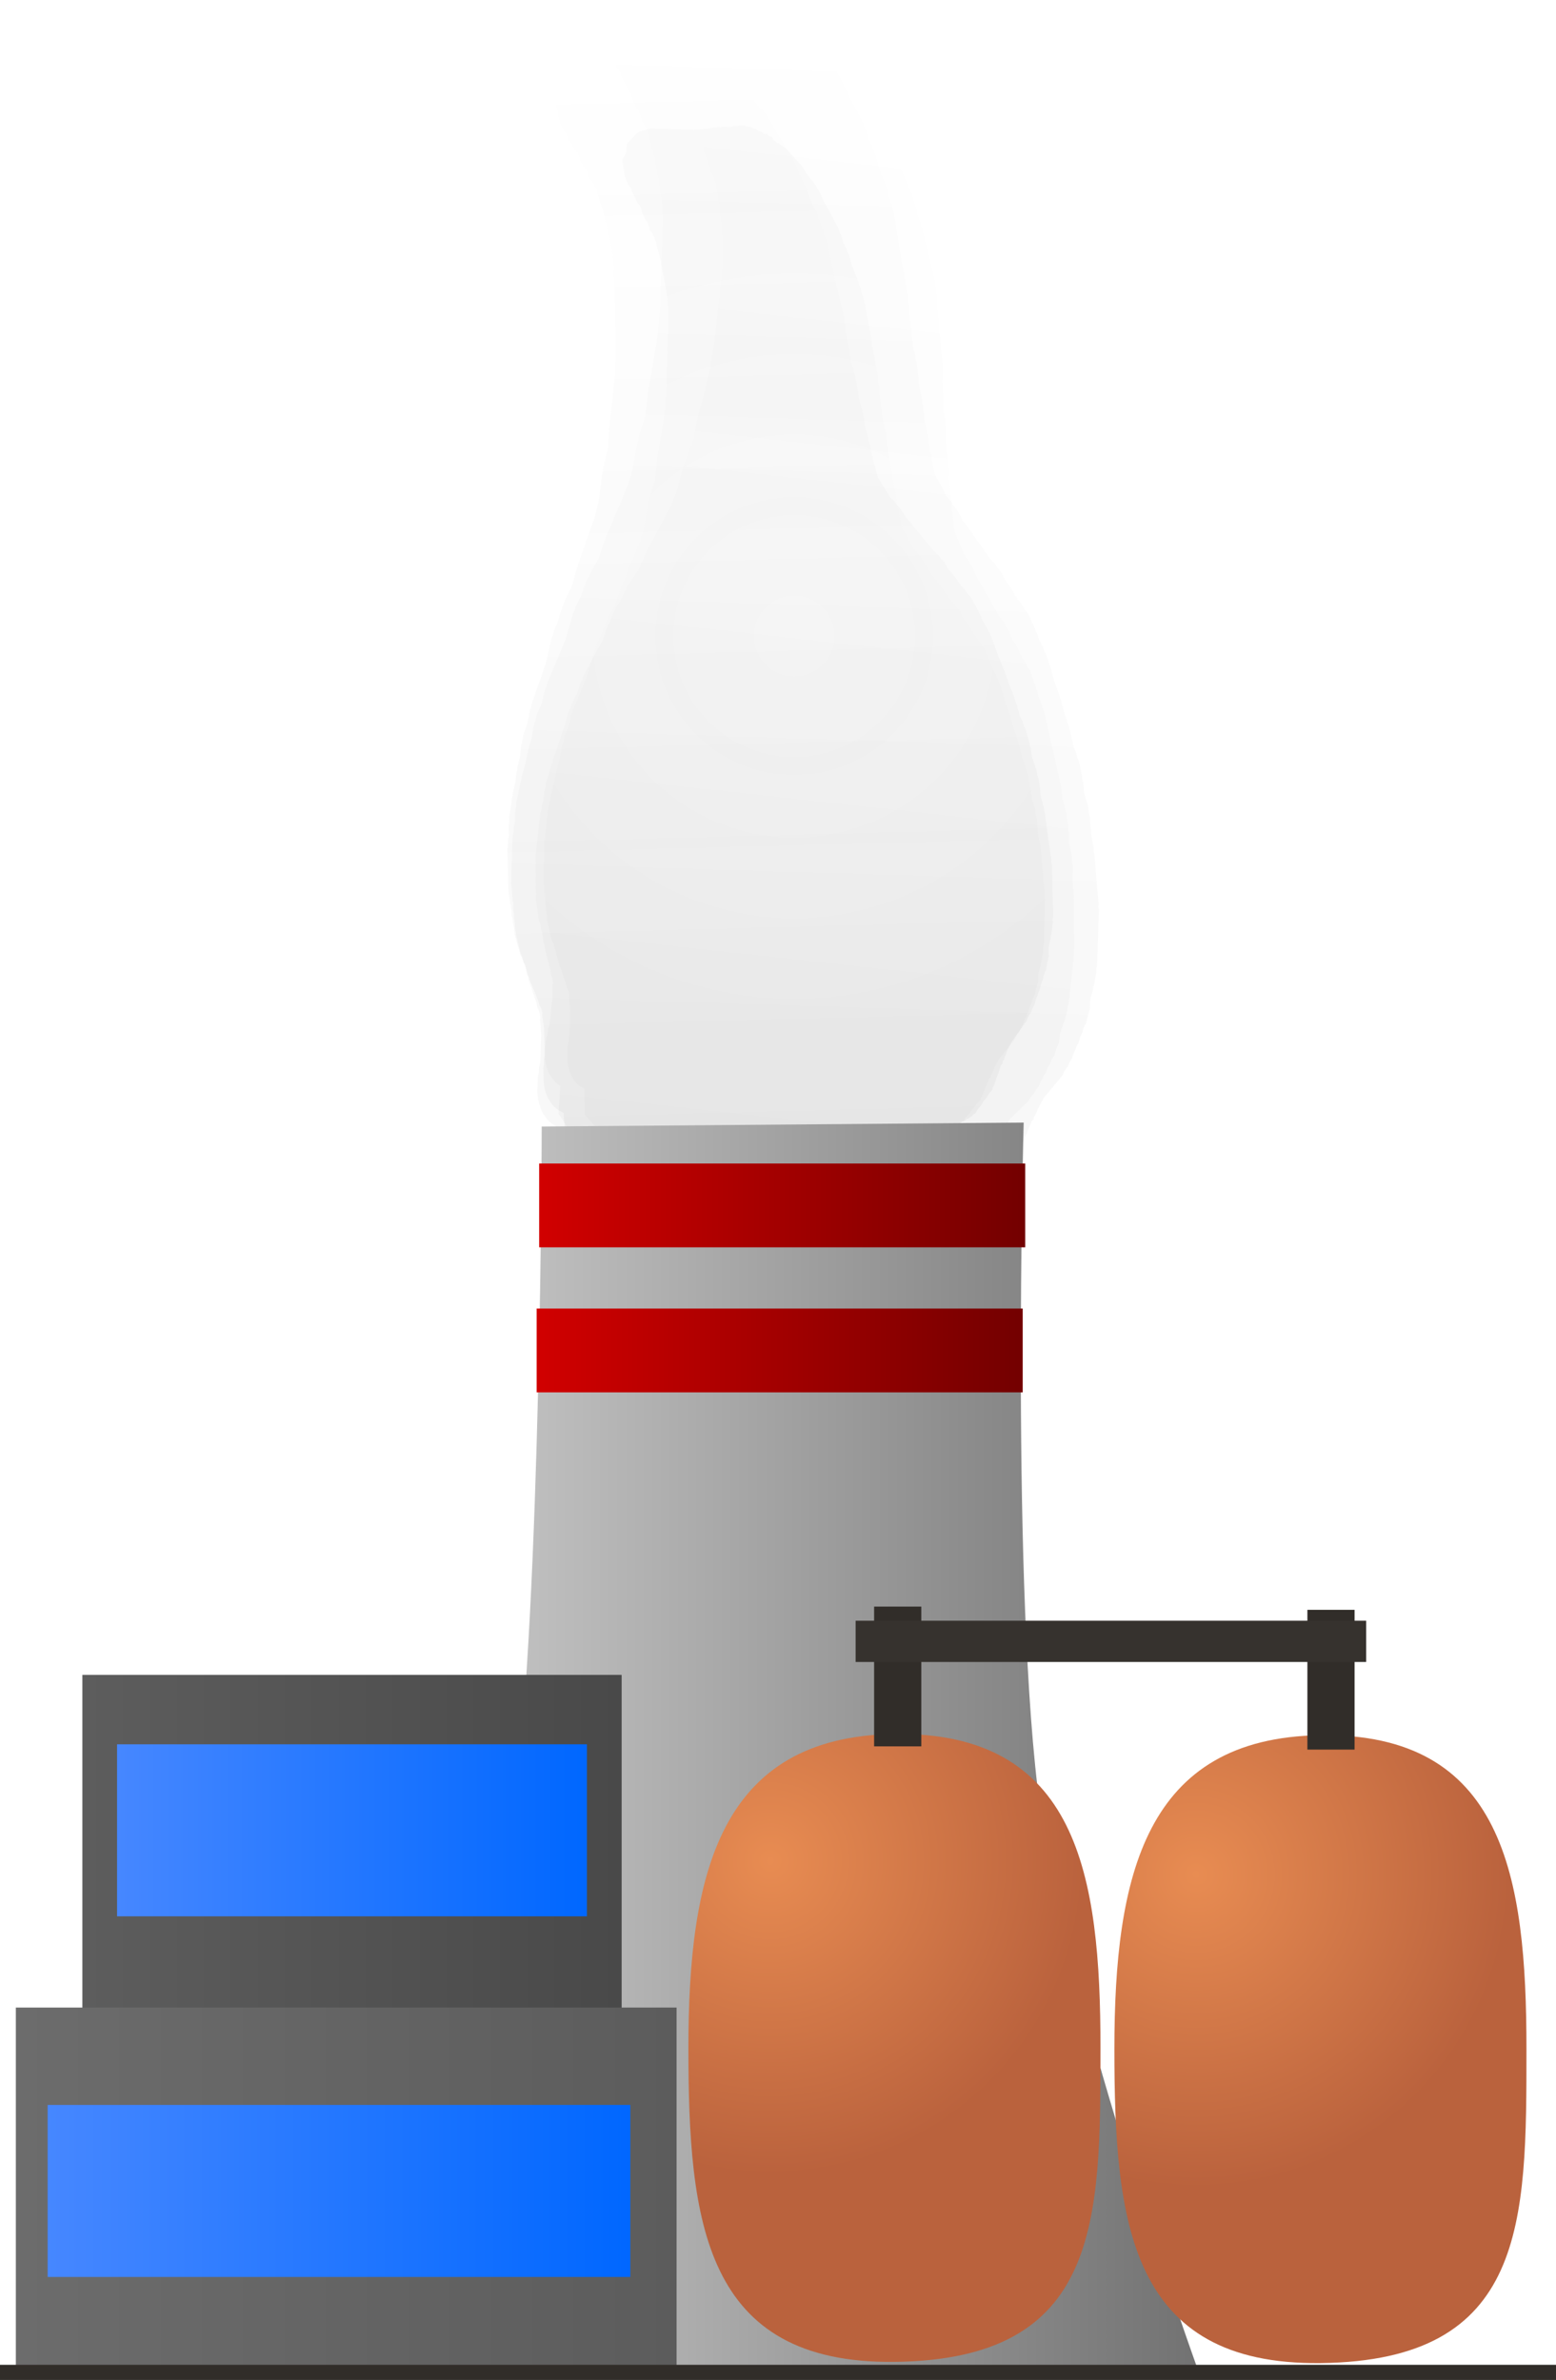 <svg version="1.1" xmlns="http://www.w3.org/2000/svg" xmlns:xlink="http://www.w3.org/1999/xlink" width="134.499" height="205.673" viewBox="0,0,134.499,205.673"><defs><linearGradient x1="238.372" y1="-20.725" x2="240.797" y2="74.525" gradientUnits="userSpaceOnUse" id="color-1"><stop offset="0" stop-color="#4a4a4a" stop-opacity="0"/><stop offset="1" stop-color="#4a4a4a" stop-opacity="0.047"/></linearGradient><linearGradient x1="244.73" y1="-24.958" x2="241.524" y2="78.032" gradientUnits="userSpaceOnUse" id="color-2"><stop offset="0" stop-color="#292929" stop-opacity="0"/><stop offset="1" stop-color="#292929" stop-opacity="0.035"/></linearGradient><linearGradient x1="250.066" y1="-17.782" x2="239.725" y2="76.561" gradientUnits="userSpaceOnUse" id="color-3"><stop offset="0" stop-color="#383838" stop-opacity="0"/><stop offset="1" stop-color="#383838" stop-opacity="0.027"/></linearGradient><radialGradient cx="241.402" cy="29.63" r="35.538" gradientUnits="userSpaceOnUse" id="color-4"><stop offset="0" stop-color="#4a4a4a" stop-opacity="0"/><stop offset="1" stop-color="#4a4a4a" stop-opacity="0.02"/></radialGradient><linearGradient x1="205.376" y1="125.569" x2="276.302" y2="125.569" gradientUnits="userSpaceOnUse" id="color-5"><stop offset="0" stop-color="#d0d0d0"/><stop offset="1" stop-color="#727272"/></linearGradient><linearGradient x1="179.87" y1="149.528" x2="226.484" y2="149.528" gradientUnits="userSpaceOnUse" id="color-6"><stop offset="0" stop-color="#5d5d5d"/><stop offset="1" stop-color="#494949"/></linearGradient><linearGradient x1="203.177" y1="119.398" x2="203.177" y2="179.658" gradientUnits="userSpaceOnUse" id="color-7"><stop offset="0" stop-color="#348317"/><stop offset="1" stop-color="#3c5b0d"/></linearGradient><radialGradient cx="239.347" cy="135.475" r="27.132" gradientUnits="userSpaceOnUse" id="color-8"><stop offset="0" stop-color="#e88c52"/><stop offset="1" stop-color="#ba623d"/></radialGradient><linearGradient x1="250.065" y1="124.508" x2="250.065" y2="178.768" gradientUnits="userSpaceOnUse" id="color-9"><stop offset="0" stop-color="#348317"/><stop offset="1" stop-color="#3c5b0d"/></linearGradient><radialGradient cx="276.146" cy="136.634" r="27.132" gradientUnits="userSpaceOnUse" id="color-10"><stop offset="0" stop-color="#e88c52"/><stop offset="1" stop-color="#ba623d"/></radialGradient><linearGradient x1="286.886" y1="124.613" x2="286.886" y2="178.873" gradientUnits="userSpaceOnUse" id="color-11"><stop offset="0" stop-color="#348317"/><stop offset="1" stop-color="#3c5b0d"/></linearGradient><linearGradient x1="250.348" y1="113.497" x2="250.348" y2="125.576" gradientUnits="userSpaceOnUse" id="color-12"><stop offset="0" stop-color="#348317"/><stop offset="1" stop-color="#3c5b0d"/></linearGradient><linearGradient x1="287.799" y1="113.777" x2="287.799" y2="125.855" gradientUnits="userSpaceOnUse" id="color-13"><stop offset="0" stop-color="#348317"/><stop offset="1" stop-color="#3c5b0d"/></linearGradient><linearGradient x1="219.355" y1="78.828" x2="261.369" y2="78.828" gradientUnits="userSpaceOnUse" id="color-14"><stop offset="0" stop-color="#d10000"/><stop offset="1" stop-color="#730000"/></linearGradient><linearGradient x1="240.362" y1="75.206" x2="240.362" y2="82.45" gradientUnits="userSpaceOnUse" id="color-15"><stop offset="0" stop-color="#348317"/><stop offset="1" stop-color="#3c5b0d"/></linearGradient><linearGradient x1="219.139" y1="91.362" x2="261.153" y2="91.362" gradientUnits="userSpaceOnUse" id="color-16"><stop offset="0" stop-color="#d10000"/><stop offset="1" stop-color="#730000"/></linearGradient><linearGradient x1="240.146" y1="87.74" x2="240.146" y2="94.984" gradientUnits="userSpaceOnUse" id="color-17"><stop offset="0" stop-color="#348317"/><stop offset="1" stop-color="#3c5b0d"/></linearGradient><linearGradient x1="174.12" y1="163.903" x2="231.234" y2="163.903" gradientUnits="userSpaceOnUse" id="color-18"><stop offset="0" stop-color="#6c6c6c"/><stop offset="1" stop-color="#5c5c5c"/></linearGradient><linearGradient x1="202.677" y1="148.148" x2="202.677" y2="179.658" gradientUnits="userSpaceOnUse" id="color-19"><stop offset="0" stop-color="#348317"/><stop offset="1" stop-color="#3c5b0d"/></linearGradient><linearGradient x1="182.87" y1="132.83" x2="223.484" y2="132.83" gradientUnits="userSpaceOnUse" id="color-20"><stop offset="0" stop-color="#4687ff"/><stop offset="1" stop-color="#0067ff"/></linearGradient><linearGradient x1="203.177" y1="125.398" x2="203.177" y2="140.263" gradientUnits="userSpaceOnUse" id="color-21"><stop offset="0" stop-color="#348317"/><stop offset="1" stop-color="#3c5b0d"/></linearGradient><linearGradient x1="176.87" y1="163.997" x2="227.234" y2="163.997" gradientUnits="userSpaceOnUse" id="color-22"><stop offset="0" stop-color="#4687ff"/><stop offset="1" stop-color="#0067ff"/></linearGradient><linearGradient x1="202.052" y1="156.564" x2="202.052" y2="171.429" gradientUnits="userSpaceOnUse" id="color-23"><stop offset="0" stop-color="#348317"/><stop offset="1" stop-color="#3c5b0d"/></linearGradient><linearGradient x1="240" y1="179.02" x2="240" y2="180.331" gradientUnits="userSpaceOnUse" id="color-24"><stop offset="0" stop-color="#348317"/><stop offset="1" stop-color="#3c5b0d"/></linearGradient></defs><g transform="translate(-172.75,25.342)"><g data-paper-data="{&quot;isPaintingLayer&quot;:true}" fill-rule="nonzero" stroke-linecap="butt" stroke-linejoin="miter" stroke-miterlimit="10" stroke-dasharray="" stroke-dashoffset="0" style="mix-blend-mode: normal"><path d="M220.097,69.511l-0.031,-0.021l-0.019,-0.086c-0.185,-0.416 -0.295,-0.895 -0.308,-1.409l-0.026,-1.005l0.06,-0.363l-0.009,-0.371l0.074,-0.447l-0.057,-2.228l-0.161,-1.189l0.012,-0.217l-0.046,-0.209l-0.001,-0.027l-0.026,-0.086l-0.174,-0.332l-0.112,-0.395l-0.743,-1.788l-0.041,-0.21l-0.094,-0.179l-0.231,-0.814l-0.143,-0.261l-0.113,-0.375l-0.174,-0.332l-0.508,-1.789l-0.041,-0.482l-0.102,-0.466l-0.006,-0.232l-0.096,-0.44l-0.009,-0.371l-0.078,-0.357l-0.003,-0.114l-0.039,-0.137l-0.041,-0.482l-0.102,-0.466l-0.097,-3.818l0.06,-0.363l-0.009,-0.371l0.074,-0.448l-0.021,-0.835l0.06,-0.363l-0.009,-0.371l0.122,-0.74l0.119,-0.941l0.058,-0.175l0.006,-0.19l0.236,-1.039l0.105,-0.826l0.058,-0.175l0.006,-0.19l0.226,-0.992l0.099,-0.978l0.127,-0.419l0.064,-0.443l0.342,-0.971l0.22,-1.148l0.102,-0.249l0.04,-0.278l1.225,-3.482l0.508,-2.233l0.129,-0.286l0.066,-0.321l0.346,-0.814l0.219,-0.791l0.104,-0.203l0.049,-0.236l0.436,-1.025l0.083,-0.116l0.043,-0.148l0.266,-0.497l0.461,-1.661l0.055,-0.106l0.018,-0.126l1.513,-4.3l0.323,-1.418l0.228,-2.012l0.075,-0.238l0.014,-0.257l0.467,-1.865l0.081,-1.826l0.037,-0.156l-0.01,-0.163l0.251,-1.975l0.228,-2.244l0.079,-2.37l-0.177,-6.951l-0.159,-1.436l-0.296,-1.351l-0.332,-1.345l-0.003,-0.051l-0.02,-0.045l-0.131,-0.6l-0.271,-0.804l-0.012,-0.089l-0.039,-0.075l-0.231,-0.814l-0.143,-0.261l-0.061,-0.2l-0.037,-0.008l-0.168,-0.32l-0.232,-0.242l-0.016,-0.23l-0.257,-0.491l-0.022,-0.079l-0.002,-0.004l-0.175,-0.195l-0.323,-0.59l-0.113,-0.375l-0.106,-0.203l-0.286,-0.349l-0.202,-0.407l-0.251,-0.357l-0.164,-0.395l-0.023,-0.116l-0.322,-0.336l-0.01,-0.15l-0.128,-0.182l-0.164,-0.395l-0.297,-1.505l0.335,-0.705l0.014,-0.829l0.878,-1.05l0.17,-0.12l0.012,-0.03l0.064,-0.024l0.057,-0.04l0.514,-0.173l0.511,-0.19l0.064,-0.003l0.064,-0.022l0.022,0.018l3.88,-0.168l1.219,-0.23l1.037,-0.239l0.166,0.015l0.16,-0.06l0.794,-0.034l0.337,-0.126l0.284,-0.012l0.274,-0.102l0.308,-0.013l0.278,0.078l0.284,-0.012l0.621,0.174l0.228,0.147l0.25,0.061l0.349,0.209l0.158,-0.064l0.26,0.188l0.29,0.081l0.093,0.196l0.397,0.288l0.179,0.069l0.266,0.205l0.294,0.123l0.472,0.382l0.16,0.215l0.201,0.146l0.151,0.184l0.278,0.225l0.16,0.215l0.201,0.146l0.318,0.389l0.125,0.252l0.175,0.195l0.054,0.099l0.079,0.064l0.16,0.215l0.201,0.146l0.318,0.389l0.125,0.252l0.175,0.195l0.609,1.111l1.407,2.286l0.128,0.361l0.187,0.315l0.211,0.626l0.291,0.473l0.128,0.361l0.187,0.315l0.295,0.877l0.24,0.578l0.439,0.887l0.082,0.314l0.144,0.274l0.112,0.395l0.25,0.602l0.063,0.322l0.127,0.288l0.848,3.874l0.139,0.488l0.01,0.118l0.045,0.102l0.325,1.483l0.139,0.488l0.041,0.482l0.102,0.466l0.011,0.433l0.096,0.44l0.002,0.073l0.026,0.065l0.18,0.998l-0.001,0.05l0.016,0.045l0.135,0.879l0.233,0.693l0.036,0.275l0.098,0.248l0.18,0.998l-0.001,0.05l0.016,0.045l0.149,0.967l0.276,0.97l0.02,0.238l0.079,0.216l0.149,0.967l0.276,0.97l0.016,0.189l0.067,0.169l0.147,0.815l0.289,1.016l0.01,0.118l0.045,0.102l0.131,0.6l0.148,0.439l1.049,1.704l0.361,0.329l0.192,0.289l0.239,0.222l0.558,0.851l2.333,2.848l0.497,0.453l0.216,0.324l0.262,0.259l0.38,0.617l0.676,0.825l0.125,0.252l0.175,0.195l0.093,0.169l0.307,0.28l0.257,0.385l0.298,0.331l0.647,1.179l0.054,0.177l0.099,0.14l0.229,0.551l0.352,0.572l0.088,0.249l0.142,0.202l0.328,0.79l0.024,0.124l0.06,0.101l0.295,0.877l0.611,1.471l0.024,0.124l0.06,0.101l0.295,0.877l0.283,0.68l0.024,0.124l0.06,0.101l0.334,0.991l0.027,0.205l0.079,0.18l0.08,0.366l0.301,0.608l0.082,0.314l0.144,0.274l0.339,1.192l0.02,0.238l0.079,0.216l0.13,0.843l0.38,1.058l0.062,0.416l0.127,0.39l0.167,1.371l0.289,1.172l0.011,0.208l0.065,0.191l0.375,2.765l0.179,1.165l-0.009,0.252l0.053,0.242l0.113,4.421l-0.048,0.294l0.019,0.299l-0.128,1.011l-0.058,0.175l-0.006,0.19l-0.171,0.75l0.013,0.516l-0.02,0.119l0.037,0.09l-0.159,0.647l-0.109,0.664l-0.067,0.054l-0.028,0.116l-0.082,0.172l-0.049,0.3l-0.174,0.463l-0.121,0.492l-0.13,0.273l-0.051,0.222l-0.157,0.347l-0.094,0.384l-0.217,0.457l-0.084,0.238l-0.232,0.378l-0.18,0.424l-1.333,1.858l-0.389,0.819l-0.228,0.647l-0.118,0.192l-0.003,0.15l-0.16,0.192l-0.012,0.082l-0.027,0.076l-0.014,0.085l-0.022,0.018l-0.512,1.455l-0.118,0.192l-0.003,0.15l-0.338,0.404l-0.108,0.176l-0.001,0.043l-0.096,0.115l-0.081,0.133l-0.033,0.004l-0.128,0.153l-0.108,0.176l-0.001,0.043l-0.096,0.115l-0.081,0.133l-0.033,0.004l-0.128,0.153l-0.286,0.467l-0.115,0.013l-0.139,0.166l-0.303,0.214l-0.161,0.054l-0.137,0.123l-0.914,0.442l-0.302,0.044l-0.011,0.007l-0.514,0.173l-0.511,0.19l-0.064,0.003l-0.064,0.022l-0.022,-0.018l-0.083,0.004l-0.402,0.123l-0.322,0.156l-0.369,0.053l-0.357,0.133l-0.703,0.03l-0.105,0.051l-0.369,0.053l-0.357,0.133l-0.087,0.004l-0.105,0.051l-0.09,0.013l-0.079,0.059l-0.611,0.228l-0.284,0.012l-0.274,0.102l-0.549,0.024l-0.105,0.051l-0.09,0.013l-0.079,0.059l-0.611,0.228l-0.284,0.012l-0.274,0.102l-1.311,0.057l-0.542,0.166l-0.23,-0.004l-0.221,0.083l-18.944,0.821l-0.363,-0.102l-0.371,-0.021l-0.934,-0.362l-0.057,-0.044l-0.141,0.006l-0.021,0.02l-0.065,-0.016l-0.064,0.003l-0.519,-0.146l-0.522,-0.128l-0.059,-0.035l-0.065,-0.018l-0.014,-0.029l-0.176,-0.105l-0.93,-0.972l-0.101,-1.477l-0.002,-0.005l0.002,-0.004l-0.063,-0.921c-0.572,-0.193 -1.061,-0.666 -1.372,-1.304z" fill="url(#color-1)" stroke="none" stroke-width="0.5"/><path d="M219.503,70.47l-0.032,-0.026l-0.015,-0.094c-0.174,-0.468 -0.264,-0.996 -0.247,-1.552l0.034,-1.086l0.087,-0.385l0.012,-0.401l0.107,-0.475l0.075,-2.409l-0.101,-1.299l0.026,-0.232l-0.037,-0.23l0.001,-0.029l-0.023,-0.095l-0.168,-0.377l-0.097,-0.438l-0.692,-2.006l-0.032,-0.231l-0.09,-0.203l-0.2,-0.902l-0.139,-0.296l-0.099,-0.416l-0.168,-0.377l-0.439,-1.982l-0.015,-0.524l-0.082,-0.513l0.008,-0.251l-0.077,-0.485l0.012,-0.401l-0.062,-0.393l0.004,-0.123l-0.034,-0.152l-0.015,-0.524l-0.082,-0.513l0.129,-4.128l0.087,-0.385l0.012,-0.401l0.107,-0.475l0.028,-0.902l0.087,-0.385l0.012,-0.401l0.177,-0.786l0.186,-1.002l0.073,-0.183l0.018,-0.205l0.318,-1.096l0.164,-0.88l0.073,-0.183l0.018,-0.205l0.304,-1.047l0.167,-1.044l0.163,-0.439l0.096,-0.471l0.428,-1.012l0.308,-1.215l0.125,-0.258l0.06,-0.295l1.535,-3.629l0.684,-2.355l0.157,-0.295l0.091,-0.339l0.423,-0.841l0.285,-0.83l0.125,-0.208l0.067,-0.249l0.533,-1.06l0.096,-0.116l0.056,-0.155l0.318,-0.508l0.599,-1.744l0.066,-0.109l0.027,-0.134l1.895,-4.48l0.434,-1.496l0.369,-2.146l0.096,-0.249l0.031,-0.276l0.617,-1.963l0.198,-1.962l0.05,-0.165l-0.001,-0.177l0.391,-2.104l0.383,-2.397l0.23,-2.548l0.234,-7.516l-0.084,-1.565l-0.236,-1.488l-0.276,-1.486l0,-0.056l-0.019,-0.05l-0.105,-0.661l-0.243,-0.895l-0.007,-0.098l-0.038,-0.085l-0.2,-0.902l-0.139,-0.296l-0.053,-0.222l-0.04,-0.013l-0.161,-0.362l-0.235,-0.285l-0.003,-0.249l-0.248,-0.556l-0.019,-0.087l-0.002,-0.005l-0.177,-0.228l-0.313,-0.669l-0.099,-0.416l-0.102,-0.23l-0.287,-0.406l-0.193,-0.46l-0.249,-0.412l-0.153,-0.443l-0.018,-0.127l-0.327,-0.396l-0.002,-0.163l-0.126,-0.209l-0.153,-0.443l-0.228,-1.655l0.404,-0.725l0.066,-0.892l1.012,-1.041l0.191,-0.112l0.015,-0.031l0.07,-0.019l0.064,-0.037l0.565,-0.133l0.562,-0.152l0.07,0.004l0.071,-0.017l0.023,0.022l4.195,0.222l1.328,-0.122l1.134,-0.15l0.178,0.034l0.176,-0.048l0.858,0.045l0.372,-0.1l0.308,0.016l0.301,-0.082l0.333,0.018l0.295,0.113l0.308,0.016l0.659,0.253l0.237,0.182l0.266,0.092l0.364,0.262l0.175,-0.052l0.269,0.23l0.308,0.118l0.088,0.221l0.411,0.352l0.188,0.093l0.274,0.249l0.31,0.163l0.486,0.461l0.16,0.249l0.208,0.178l0.152,0.215l0.286,0.271l0.16,0.249l0.208,0.178l0.32,0.452l0.119,0.285l0.177,0.228l0.053,0.112l0.082,0.077l0.16,0.249l0.208,0.178l0.32,0.452l0.119,0.285l0.177,0.228l0.589,1.262l1.378,2.612l0.116,0.403l0.182,0.359l0.189,0.697l0.285,0.54l0.116,0.403l0.182,0.359l0.265,0.976l0.224,0.649l0.42,1.003l0.069,0.348l0.138,0.311l0.097,0.438l0.233,0.675l0.049,0.354l0.12,0.324l0.678,4.267l0.12,0.54l0.004,0.128l0.043,0.115l0.259,1.633l0.12,0.54l0.015,0.524l0.082,0.513l-0.015,0.468l0.077,0.485l-0.002,0.079l0.024,0.073l0.133,1.095l-0.004,0.054l0.015,0.05l0.092,0.963l0.209,0.772l0.022,0.3l0.09,0.278l0.133,1.095l-0.004,0.054l0.015,0.05l0.102,1.059l0.238,1.075l0.007,0.259l0.072,0.241l0.102,1.059l0.238,1.075l0.006,0.206l0.062,0.19l0.108,0.895l0.249,1.126l0.004,0.128l0.043,0.115l0.105,0.661l0.132,0.489l1.028,1.948l0.369,0.393l0.19,0.331l0.244,0.264l0.55,0.976l2.342,3.314l0.508,0.541l0.213,0.371l0.267,0.307l0.372,0.705l0.678,0.96l0.119,0.285l0.177,0.228l0.09,0.192l0.314,0.334l0.253,0.442l0.301,0.388l0.626,1.339l0.047,0.197l0.098,0.162l0.213,0.619l0.345,0.653l0.08,0.278l0.141,0.233l0.306,0.887l0.019,0.136l0.059,0.115l0.265,0.976l0.569,1.65l0.019,0.136l0.059,0.115l0.265,0.976l0.263,0.763l0.019,0.136l0.059,0.115l0.299,1.104l0.016,0.223l0.075,0.202l0.064,0.403l0.287,0.687l0.069,0.348l0.138,0.311l0.292,1.321l0.007,0.259l0.072,0.241l0.089,0.923l0.345,1.18l0.042,0.455l0.113,0.434l0.096,1.496l0.24,1.294l-0.001,0.226l0.059,0.212l0.235,3.022l0.122,1.275l-0.025,0.271l0.042,0.267l-0.149,4.78l-0.07,0.312l0.002,0.325l-0.2,1.078l-0.073,0.183l-0.018,0.205l-0.23,0.791l-0.017,0.558l-0.028,0.126l0.035,0.101l-0.211,0.681l-0.159,0.705l-0.075,0.051l-0.038,0.122l-0.099,0.177l-0.072,0.318l-0.216,0.481l-0.16,0.518l-0.156,0.281l-0.068,0.235l-0.191,0.358l-0.125,0.404l-0.262,0.47l-0.105,0.248l-0.274,0.384l-0.221,0.438l-1.551,1.866l-0.47,0.843l-0.285,0.674l-0.139,0.195l-0.012,0.162l-0.185,0.19l-0.018,0.087l-0.034,0.08l-0.02,0.09l-0.025,0.017l-0.641,1.517l-0.139,0.195l-0.012,0.162l-0.389,0.401l-0.127,0.179l-0.003,0.046l-0.111,0.114l-0.096,0.135l-0.035,0.001l-0.147,0.151l-0.127,0.179l-0.003,0.046l-0.111,0.114l-0.096,0.135l-0.035,0.001l-0.147,0.151l-0.338,0.473l-0.125,0.002l-0.16,0.165l-0.34,0.2l-0.177,0.042l-0.156,0.118l-1.013,0.382l-0.328,0.016l-0.012,0.007l-0.565,0.133l-0.562,0.152l-0.07,-0.004l-0.071,0.017l-0.023,-0.022l-0.089,-0.005l-0.441,0.091l-0.357,0.134l-0.402,0.019l-0.394,0.106l-0.76,-0.04l-0.117,0.044l-0.402,0.019l-0.394,0.106l-0.094,-0.005l-0.117,0.044l-0.098,0.005l-0.088,0.056l-0.673,0.182l-0.308,-0.016l-0.301,0.082l-0.594,-0.031l-0.117,0.044l-0.098,0.005l-0.088,0.056l-0.673,0.182l-0.308,-0.016l-0.301,0.082l-1.418,-0.075l-0.595,0.123l-0.248,-0.029l-0.244,0.066l-20.483,-1.085l-0.386,-0.148l-0.399,-0.061l-0.986,-0.488l-0.059,-0.053l-0.153,-0.008l-0.024,0.019l-0.069,-0.024l-0.07,-0.004l-0.551,-0.211l-0.555,-0.192l-0.061,-0.044l-0.069,-0.026l-0.013,-0.033l-0.183,-0.132l-0.943,-1.145l-0.018,-1.603l-0.002,-0.005l0.002,-0.004l-0.011,-1c-0.606,-0.268 -1.104,-0.829 -1.4,-1.549z" fill="url(#color-2)" stroke="none" stroke-width="0.5"/><path d="M220.012,66.914l-0.028,-0.028l-0.007,-0.089c-0.126,-0.451 -0.171,-0.949 -0.115,-1.458l0.109,-0.995l0.107,-0.344l0.04,-0.368l0.132,-0.424l0.242,-2.207l0,-1.207l0.04,-0.211l-0.017,-0.216l0.003,-0.027l-0.014,-0.091l-0.127,-0.367l-0.058,-0.415l-0.493,-1.929l-0.013,-0.216l-0.069,-0.198l-0.119,-0.854l-0.106,-0.29l-0.062,-0.395l-0.127,-0.367l-0.261,-1.877l0.024,-0.484l-0.038,-0.482l0.025,-0.23l-0.036,-0.455l0.04,-0.368l-0.029,-0.369l0.012,-0.113l-0.02,-0.144l0.024,-0.484l-0.038,-0.482l0.414,-3.782l0.107,-0.344l0.04,-0.368l0.132,-0.424l0.091,-0.827l0.107,-0.344l0.04,-0.368l0.219,-0.701l0.243,-0.899l0.081,-0.159l0.032,-0.186l0.372,-0.969l0.214,-0.79l0.081,-0.159l0.032,-0.186l0.355,-0.926l0.229,-0.94l0.181,-0.384l0.122,-0.422l0.466,-0.878l0.37,-1.08l0.134,-0.222l0.076,-0.264l1.672,-3.15l0.798,-2.083l0.166,-0.252l0.108,-0.301l0.45,-0.722l0.322,-0.729l0.13,-0.176l0.079,-0.221l0.567,-0.91l0.097,-0.095l0.062,-0.136l0.329,-0.429l0.676,-1.531l0.068,-0.092l0.035,-0.12l2.064,-3.889l0.507,-1.323l0.493,-1.929l0.106,-0.217l0.048,-0.25l0.709,-1.73l0.323,-1.78l0.058,-0.146l0.012,-0.163l0.511,-1.888l0.525,-2.158l0.395,-2.316l0.755,-6.885l0.035,-1.45l-0.111,-1.397l-0.147,-1.4l0.004,-0.051l-0.013,-0.048l-0.049,-0.621l-0.159,-0.853l0,-0.091l-0.029,-0.083l-0.119,-0.854l-0.106,-0.29l-0.033,-0.211l-0.035,-0.016l-0.122,-0.353l-0.196,-0.291l0.015,-0.23l-0.188,-0.542l-0.012,-0.083l-0.001,-0.005l-0.147,-0.232l-0.24,-0.654l-0.062,-0.395l-0.078,-0.224l-0.235,-0.408l-0.144,-0.447l-0.199,-0.409l-0.109,-0.427l-0.007,-0.119l-0.272,-0.405l0.01,-0.15l-0.101,-0.208l-0.109,-0.427l-0.091,-1.55l0.424,-0.618l0.125,-0.813l1.005,-0.834l0.184,-0.08l0.016,-0.027l0.066,-0.009l0.061,-0.027l0.53,-0.053l0.528,-0.071l0.064,0.012l0.066,-0.007l0.019,0.023l3.843,0.717l1.231,0.05l1.054,0l0.161,0.053l0.165,-0.022l0.786,0.147l0.349,-0.047l0.282,0.053l0.283,-0.038l0.305,0.057l0.264,0.14l0.282,0.053l0.588,0.313l0.205,0.196l0.238,0.117l0.316,0.286l0.165,-0.027l0.23,0.244l0.275,0.146l0.065,0.214l0.353,0.374l0.167,0.109l0.234,0.262l0.273,0.188l0.414,0.483l0.129,0.249l0.179,0.189l0.124,0.216l0.243,0.284l0.129,0.249l0.179,0.189l0.261,0.455l0.089,0.277l0.147,0.232l0.04,0.11l0.07,0.081l0.129,0.249l0.179,0.189l0.261,0.455l0.089,0.277l0.147,0.231l0.452,1.233l1.08,2.571l0.077,0.385l0.142,0.352l0.124,0.664l0.223,0.532l0.077,0.385l0.142,0.352l0.173,0.93l0.159,0.624l0.314,0.974l0.039,0.328l0.105,0.303l0.058,0.415l0.166,0.65l0.019,0.331l0.087,0.312l0.317,4.008l0.071,0.512l-0.006,0.118l0.031,0.111l0.121,1.534l0.071,0.512l-0.024,0.484l0.038,0.482l-0.047,0.429l0.036,0.455l-0.008,0.073l0.017,0.07l0.043,1.024l-0.007,0.049l0.01,0.048l0.016,0.897l0.137,0.735l-0.001,0.279l0.063,0.267l0.043,1.024l-0.007,0.049l0.01,0.048l0.017,0.986l0.142,1.018l-0.012,0.239l0.049,0.231l0.017,0.986l0.142,1.018l-0.01,0.19l0.043,0.182l0.036,0.836l0.148,1.066l-0.006,0.118l0.031,0.111l0.049,0.621l0.087,0.466l0.805,1.917l0.311,0.406l0.151,0.328l0.206,0.273l0.436,0.965l1.916,3.335l0.429,0.559l0.169,0.368l0.223,0.315l0.291,0.694l0.555,0.966l0.089,0.277l0.147,0.232l0.069,0.188l0.265,0.346l0.201,0.438l0.249,0.394l0.479,1.308l0.029,0.187l0.078,0.161l0.152,0.595l0.27,0.643l0.053,0.265l0.113,0.231l0.218,0.853l0.008,0.128l0.046,0.113l0.173,0.93l0.405,1.587l0.008,0.128l0.046,0.113l0.173,0.93l0.187,0.734l0.008,0.128l0.046,0.113l0.196,1.052l-0.001,0.207l0.054,0.195l0.03,0.378l0.215,0.667l0.039,0.328l0.105,0.303l0.174,1.251l-0.012,0.239l0.049,0.231l0.015,0.86l0.233,1.128l0.006,0.424l0.073,0.413l-0.019,1.388l0.128,1.22l-0.017,0.208l0.039,0.203l-0,2.808l0.021,1.188l-0.043,0.246l0.02,0.251l-0.48,4.379l-0.087,0.278l-0.022,0.299l-0.262,0.967l-0.081,0.159l-0.032,0.186l-0.268,0.7l-0.056,0.511l-0.035,0.112l0.025,0.097l-0.243,0.601l-0.197,0.629l-0.073,0.038l-0.043,0.107l-0.104,0.151l-0.089,0.284l-0.234,0.416l-0.184,0.457l-0.164,0.239l-0.08,0.207l-0.201,0.306l-0.144,0.356l-0.275,0.4l-0.114,0.215l-0.279,0.32l-0.234,0.376l-1.56,1.527l-0.492,0.718l-0.31,0.585l-0.142,0.162l-0.023,0.148l-0.184,0.152l-0.023,0.078l-0.037,0.069l-0.025,0.08l-0.024,0.012l-0.699,1.317l-0.142,0.162l-0.023,0.148l-0.387,0.321l-0.13,0.149l-0.006,0.042l-0.11,0.091l-0.098,0.112l-0.033,-0.004l-0.146,0.121l-0.13,0.149l-0.006,0.042l-0.11,0.091l-0.098,0.112l-0.033,-0.004l-0.146,0.121l-0.344,0.394l-0.115,-0.013l-0.159,0.132l-0.327,0.142l-0.166,0.017l-0.152,0.089l-0.959,0.227l-0.303,-0.026l-0.011,0.005l-0.53,0.053l-0.528,0.071l-0.064,-0.012l-0.066,0.007l-0.019,-0.023l-0.082,-0.015l-0.412,0.03l-0.338,0.08l-0.371,-0.032l-0.37,0.05l-0.697,-0.13l-0.11,0.026l-0.371,-0.032l-0.37,0.05l-0.086,-0.016l-0.11,0.026l-0.09,-0.008l-0.085,0.04l-0.632,0.085l-0.282,-0.053l-0.283,0.038l-0.544,-0.101l-0.11,0.026l-0.09,-0.008l-0.085,0.04l-0.632,0.085l-0.282,-0.053l-0.283,0.038l-1.299,-0.242l-0.556,0.04l-0.226,-0.057l-0.229,0.031l-18.763,-3.501l-0.344,-0.183l-0.363,-0.105l-0.872,-0.569l-0.05,-0.056l-0.14,-0.026l-0.023,0.015l-0.062,-0.031l-0.064,-0.012l-0.492,-0.262l-0.497,-0.245l-0.053,-0.048l-0.061,-0.033l-0.01,-0.032l-0.159,-0.144l-0.786,-1.168l0.098,-1.477l-0.002,-0.005l0.002,-0.003l0.061,-0.921c-0.538,-0.32 -0.956,-0.897 -1.177,-1.596z" fill="url(#color-3)" stroke="none" stroke-width="0.5"/><path d="M222.056,67.434l-0.028,-0.022l-0.013,-0.08c-0.151,-0.397 -0.232,-0.847 -0.221,-1.321l0.021,-0.927l0.071,-0.33l0.008,-0.342l0.088,-0.406l0.047,-2.056l-0.095,-1.107l0.02,-0.199l-0.033,-0.196l0.001,-0.025l-0.02,-0.081l-0.146,-0.319l-0.086,-0.372l-0.604,-1.703l-0.029,-0.197l-0.078,-0.172l-0.176,-0.767l-0.12,-0.251l-0.088,-0.354l-0.146,-0.319l-0.388,-1.686l-0.016,-0.447l-0.073,-0.437l0.005,-0.214l-0.069,-0.413l0.008,-0.342l-0.056,-0.335l0.002,-0.105l-0.03,-0.129l-0.016,-0.447l-0.073,-0.437l0.081,-3.523l0.071,-0.33l0.008,-0.342l0.088,-0.406l0.018,-0.77l0.071,-0.33l0.008,-0.342l0.145,-0.672l0.152,-0.857l0.061,-0.157l0.014,-0.175l0.264,-0.939l0.134,-0.753l0.061,-0.157l0.014,-0.175l0.252,-0.897l0.135,-0.893l0.136,-0.376l0.078,-0.403l0.358,-0.868l0.254,-1.04l0.105,-0.222l0.049,-0.253l1.284,-3.114l0.567,-2.017l0.132,-0.254l0.075,-0.29l0.355,-0.723l0.237,-0.712l0.105,-0.179l0.055,-0.213l0.448,-0.91l0.082,-0.1l0.047,-0.133l0.267,-0.437l0.499,-1.495l0.055,-0.094l0.022,-0.114l1.585,-3.844l0.36,-1.281l0.3,-1.835l0.08,-0.214l0.024,-0.236l0.513,-1.682l0.156,-1.676l0.041,-0.141l-0.002,-0.151l0.319,-1.8l0.311,-2.049l0.179,-2.177l0.148,-6.415l-0.083,-1.334l-0.212,-1.266l-0.246,-1.264l-0,-0.048l-0.016,-0.043l-0.094,-0.563l-0.213,-0.761l-0.007,-0.083l-0.033,-0.072l-0.176,-0.767l-0.12,-0.251l-0.047,-0.189l-0.034,-0.01l-0.14,-0.307l-0.203,-0.241l-0.004,-0.213l-0.215,-0.472l-0.017,-0.074l-0.002,-0.004l-0.153,-0.193l-0.271,-0.567l-0.088,-0.354l-0.089,-0.195l-0.248,-0.343l-0.167,-0.39l-0.215,-0.348l-0.134,-0.376l-0.016,-0.108l-0.281,-0.334l-0.003,-0.139l-0.109,-0.177l-0.134,-0.376l-0.206,-1.409l0.34,-0.623l0.05,-0.762l0.856,-0.9l0.162,-0.098l0.013,-0.027l0.06,-0.017l0.054,-0.033l0.481,-0.12l0.479,-0.136l0.059,0.002l0.06,-0.015l0.02,0.018l3.58,0.14l1.132,-0.119l0.966,-0.142l0.152,0.027l0.15,-0.043l0.732,0.029l0.316,-0.09l0.262,0.01l0.257,-0.073l0.284,0.011l0.253,0.093l0.262,0.01l0.564,0.208l0.204,0.152l0.228,0.075l0.312,0.219l0.149,-0.047l0.231,0.193l0.264,0.097l0.077,0.188l0.353,0.295l0.161,0.077l0.236,0.209l0.265,0.135l0.418,0.388l0.138,0.211l0.179,0.15l0.131,0.181l0.246,0.228l0.138,0.211l0.179,0.15l0.276,0.382l0.104,0.242l0.153,0.193l0.046,0.095l0.07,0.065l0.138,0.211l0.179,0.15l0.276,0.382l0.104,0.242l0.153,0.193l0.512,1.069l1.194,2.212l0.101,0.343l0.158,0.304l0.166,0.593l0.247,0.458l0.101,0.343l0.158,0.304l0.232,0.83l0.195,0.551l0.365,0.851l0.062,0.296l0.12,0.263l0.086,0.372l0.203,0.573l0.044,0.301l0.104,0.275l0.608,3.632l0.106,0.46l0.004,0.109l0.037,0.098l0.233,1.39l0.106,0.46l0.016,0.447l0.073,0.437l-0.009,0.399l0.069,0.413l-0.002,0.068l0.021,0.062l0.121,0.933l-0.003,0.046l0.013,0.043l0.085,0.82l0.184,0.656l0.021,0.256l0.079,0.236l0.121,0.933l-0.003,0.046l0.013,0.043l0.094,0.902l0.211,0.915l0.008,0.221l0.063,0.205l0.094,0.902l0.211,0.915l0.006,0.176l0.054,0.161l0.099,0.762l0.22,0.958l0.004,0.109l0.037,0.098l0.094,0.563l0.116,0.415l0.89,1.649l0.318,0.331l0.164,0.28l0.21,0.222l0.476,0.826l2.021,2.8l0.437,0.455l0.184,0.314l0.23,0.259l0.322,0.597l0.585,0.811l0.104,0.242l0.153,0.193l0.078,0.163l0.27,0.281l0.219,0.374l0.26,0.327l0.543,1.135l0.042,0.167l0.085,0.137l0.186,0.525l0.299,0.553l0.07,0.236l0.122,0.197l0.267,0.753l0.017,0.116l0.051,0.098l0.232,0.83l0.497,1.401l0.017,0.116l0.051,0.098l0.232,0.83l0.23,0.648l0.017,0.116l0.051,0.098l0.263,0.938l0.015,0.19l0.065,0.172l0.057,0.343l0.25,0.583l0.062,0.296l0.12,0.263l0.259,1.124l0.008,0.22l0.063,0.205l0.082,0.786l0.302,1.003l0.039,0.388l0.1,0.369l0.092,1.275l0.214,1.101l0,0.193l0.052,0.181l0.222,2.575l0.113,1.086l-0.02,0.231l0.038,0.227l-0.094,4.08l-0.058,0.267l0.004,0.277l-0.163,0.922l-0.061,0.157l-0.014,0.175l-0.191,0.678l-0.011,0.476l-0.023,0.108l0.03,0.086l-0.175,0.584l-0.13,0.603l-0.064,0.044l-0.031,0.104l-0.083,0.152l-0.059,0.272l-0.181,0.413l-0.133,0.443l-0.132,0.241l-0.057,0.201l-0.16,0.307l-0.104,0.346l-0.22,0.404l-0.088,0.213l-0.231,0.331l-0.185,0.377l-1.31,1.61l-0.395,0.725l-0.238,0.578l-0.117,0.168l-0.009,0.138l-0.156,0.164l-0.015,0.074l-0.028,0.068l-0.017,0.077l-0.021,0.015l-0.537,1.301l-0.117,0.168l-0.009,0.138l-0.329,0.346l-0.107,0.154l-0.003,0.039l-0.094,0.098l-0.081,0.116l-0.03,0.001l-0.124,0.131l-0.107,0.154l-0.003,0.039l-0.094,0.098l-0.081,0.116l-0.03,0.001l-0.124,0.131l-0.285,0.408l-0.106,0.004l-0.136,0.143l-0.289,0.174l-0.151,0.038l-0.132,0.102l-0.861,0.337l-0.28,0.017l-0.01,0.006l-0.481,0.12l-0.479,0.136l-0.059,-0.002l-0.06,0.015l-0.02,-0.018l-0.076,-0.003l-0.376,0.083l-0.303,0.119l-0.342,0.021l-0.335,0.095l-0.649,-0.025l-0.099,0.039l-0.342,0.021l-0.335,0.095l-0.08,-0.003l-0.099,0.039l-0.084,0.005l-0.075,0.048l-0.573,0.163l-0.262,-0.01l-0.257,0.073l-0.507,-0.02l-0.099,0.039l-0.084,0.005l-0.075,0.048l-0.573,0.163l-0.262,-0.01l-0.257,0.073l-1.21,-0.047l-0.507,0.112l-0.212,-0.021l-0.208,0.059l-17.482,-0.685l-0.33,-0.121l-0.341,-0.048l-0.844,-0.404l-0.05,-0.045l-0.13,-0.005l-0.02,0.017l-0.059,-0.02l-0.059,-0.002l-0.472,-0.174l-0.475,-0.157l-0.052,-0.037l-0.059,-0.022l-0.011,-0.028l-0.157,-0.111l-0.813,-0.966l-0.027,-1.368l-0.002,-0.004l0.002,-0.003l-0.017,-0.853c-0.518,-0.221 -0.947,-0.694 -1.205,-1.305z" fill="url(#color-4)" stroke="none" stroke-width="0.5"/><path d="M205.376,179.47c0,0 9.427,-30.462 11.805,-48.459c2.355,-17.821 2.393,-59 2.393,-59l41.661,-0.341c0,0 -1.128,40.949 1.426,59.223c2.465,17.637 13.641,48.578 13.641,48.578z" fill="url(#color-5)" stroke="none" stroke-width="0"/><path d="M179.87,179.658v-60.26h46.614v60.26z" fill="url(#color-6)" stroke="url(#color-7)" stroke-width="0"/><path d="M267.874,151.638c0,14.983 0.014,26.931 -17.809,27.13c-16.496,0.184 -17.809,-12.146 -17.809,-27.13c0,-14.983 2.645,-26.923 17.809,-27.13c15.825,-0.216 17.809,12.146 17.809,27.13z" fill="url(#color-8)" stroke="url(#color-9)" stroke-width="0"/><path d="M304.695,151.743c0,14.983 0.014,26.931 -17.809,27.13c-16.496,0.184 -17.809,-12.146 -17.809,-27.13c0,-14.983 2.645,-26.923 17.809,-27.13c15.825,-0.216 17.809,12.146 17.809,27.13z" fill="url(#color-10)" stroke="url(#color-11)" stroke-width="0"/><path d="M248.308,125.576v-12.079h4.08v12.079z" fill="#312d29" stroke="url(#color-12)" stroke-width="0"/><path d="M285.759,125.855v-12.079h4.08v12.079z" fill="#312d29" stroke="url(#color-13)" stroke-width="0"/><path d="M246.709,118.283v-3.565h44.129v3.565z" fill="#36322e" stroke="none" stroke-width="0"/><path d="M219.355,82.45v-7.244h42.014v7.244z" fill="url(#color-14)" stroke="url(#color-15)" stroke-width="0"/><path d="M219.139,94.984v-7.244h42.014v7.244z" fill="url(#color-16)" stroke="url(#color-17)" stroke-width="0"/><path d="M174.12,179.658v-31.51h57.114v31.51z" fill="url(#color-18)" stroke="url(#color-19)" stroke-width="0"/><path d="M182.87,140.263v-14.865h40.614v14.865z" fill="url(#color-20)" stroke="url(#color-21)" stroke-width="0"/><path d="M176.87,171.429v-14.865h50.364v14.865z" fill="url(#color-22)" stroke="url(#color-23)" stroke-width="0"/><path d="M172.75,180.331v-1.31h134.499v1.31z" fill="#312d29" stroke="url(#color-24)" stroke-width="0"/></g></g></svg>
